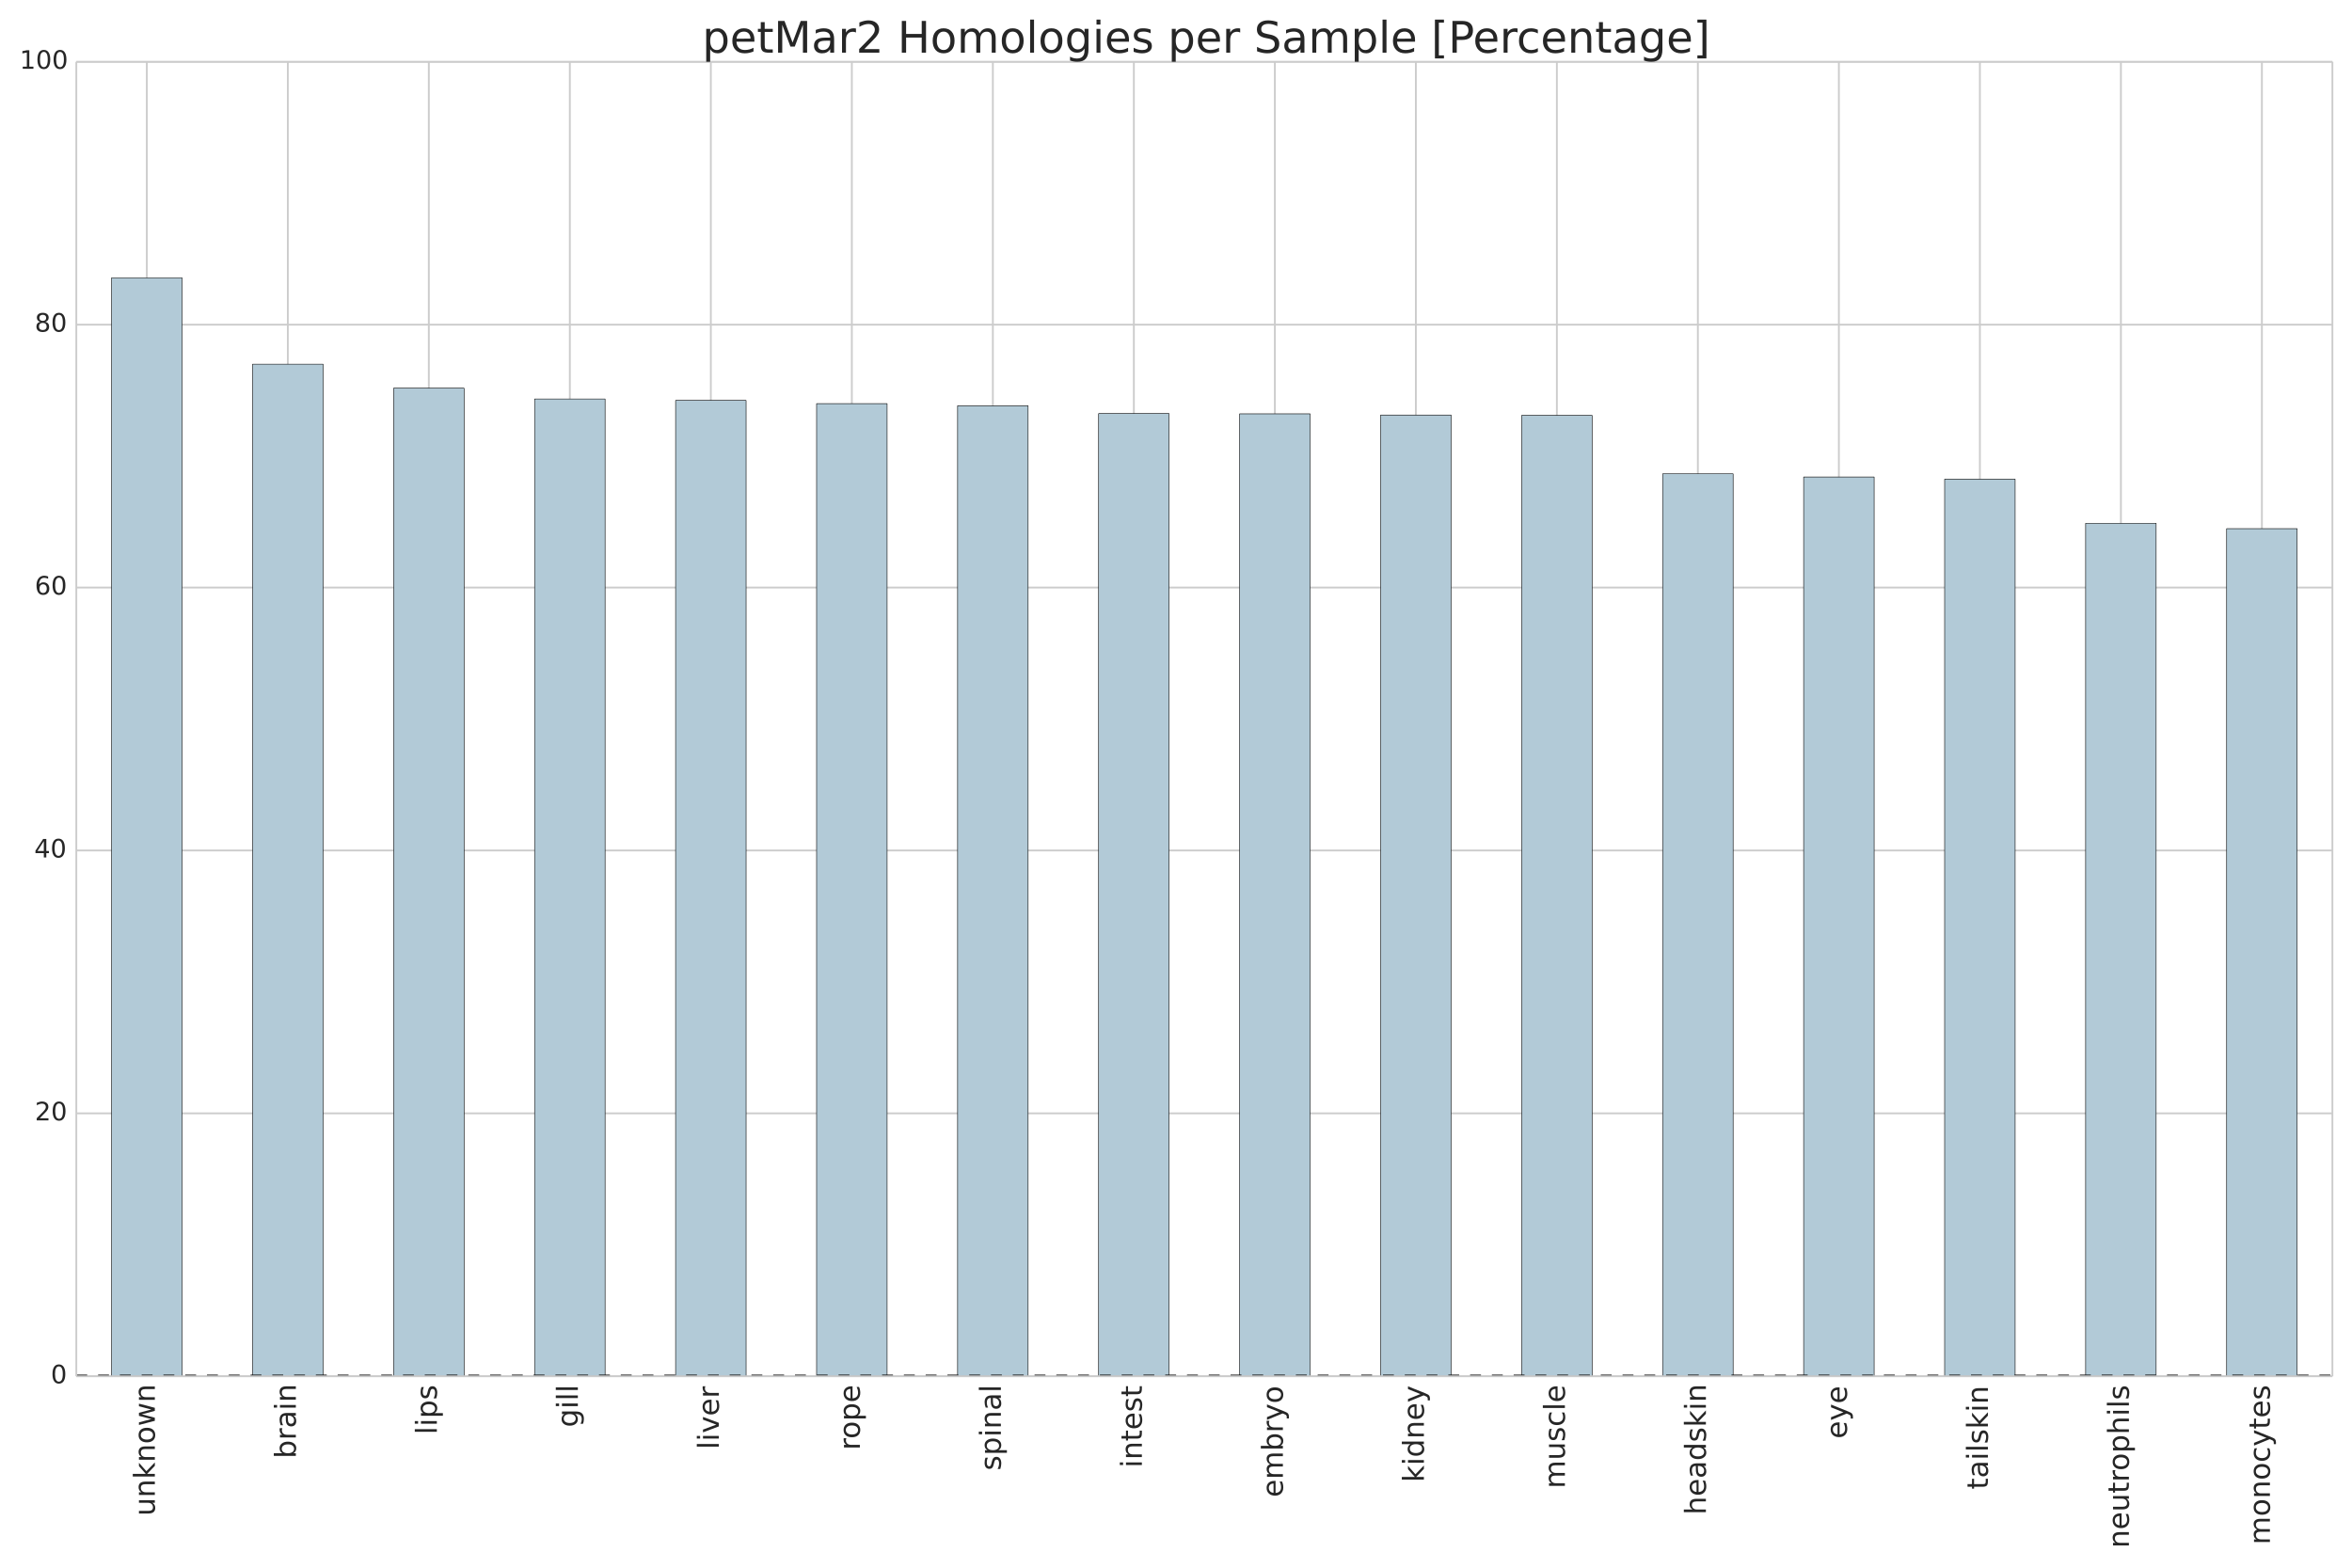 <?xml version="1.0" encoding="utf-8" standalone="no"?>
<!DOCTYPE svg PUBLIC "-//W3C//DTD SVG 1.1//EN"
  "http://www.w3.org/Graphics/SVG/1.1/DTD/svg11.dtd">
<!-- Created with matplotlib (http://matplotlib.org/) -->
<svg height="864pt" version="1.1" viewBox="0 0 1296 864" width="1296pt" xmlns="http://www.w3.org/2000/svg" xmlns:xlink="http://www.w3.org/1999/xlink">
 <defs>
  <style type="text/css">
*{stroke-linecap:butt;stroke-linejoin:round;}
  </style>
 </defs>
 <g id="figure_1">
  <g id="patch_1">
   <path d="
M0 864
L1296 864
L1296 0
L0 0
z
" style="fill:#ffffff;"/>
  </g>
  <g id="axes_1">
   <g id="patch_2">
    <path d="
M42.055 758.505
L1285.2 758.505
L1285.2 34.036
L42.055 34.036
z
" style="fill:#ffffff;"/>
   </g>
   <g id="matplotlib.axis_1">
    <g id="xtick_1">
     <g id="line2d_1">
      <path clip-path="url(#p3c853dc5b1)" d="
M80.903 758.505
L80.903 34.036" style="fill:none;stroke:#cccccc;stroke-linecap:round;"/>
     </g>
     <g id="line2d_2">
      <defs>
       <path d="
M0 0
L0 0" id="m219da94a98" style="stroke:#262626;"/>
      </defs>
      <g>
       <use style="fill:#262626;stroke:#262626;" x="80.903" xlink:href="#m219da94a98" y="758.505"/>
      </g>
     </g>
     <g id="line2d_3">
      <g>
       <use style="fill:#262626;stroke:#262626;" x="80.903" xlink:href="#m219da94a98" y="34.036"/>
      </g>
     </g>
     <g id="text_1">
      <!-- unknown -->
      <defs>
       <path d="
M54.891 33.016
L54.891 0
L45.906 0
L45.906 32.719
Q45.906 40.484 42.875 44.328
Q39.844 48.188 33.797 48.188
Q26.516 48.188 22.312 43.547
Q18.109 38.922 18.109 30.906
L18.109 0
L9.078 0
L9.078 54.688
L18.109 54.688
L18.109 46.188
Q21.344 51.125 25.703 53.562
Q30.078 56 35.797 56
Q45.219 56 50.047 50.172
Q54.891 44.344 54.891 33.016" id="BitstreamVeraSans-Roman-6e"/>
       <path d="
M4.203 54.688
L13.188 54.688
L24.422 12.016
L35.594 54.688
L46.188 54.688
L57.422 12.016
L68.609 54.688
L77.594 54.688
L63.281 0
L52.688 0
L40.922 44.828
L29.109 0
L18.5 0
z
" id="BitstreamVeraSans-Roman-77"/>
       <path d="
M8.5 21.578
L8.5 54.688
L17.484 54.688
L17.484 21.922
Q17.484 14.156 20.5 10.266
Q23.531 6.391 29.594 6.391
Q36.859 6.391 41.078 11.031
Q45.312 15.672 45.312 23.688
L45.312 54.688
L54.297 54.688
L54.297 0
L45.312 0
L45.312 8.406
Q42.047 3.422 37.719 1
Q33.406 -1.422 27.688 -1.422
Q18.266 -1.422 13.375 4.438
Q8.5 10.297 8.5 21.578" id="BitstreamVeraSans-Roman-75"/>
       <path d="
M30.609 48.391
Q23.391 48.391 19.188 42.75
Q14.984 37.109 14.984 27.297
Q14.984 17.484 19.156 11.844
Q23.344 6.203 30.609 6.203
Q37.797 6.203 41.984 11.859
Q46.188 17.531 46.188 27.297
Q46.188 37.016 41.984 42.703
Q37.797 48.391 30.609 48.391
M30.609 56
Q42.328 56 49.016 48.375
Q55.719 40.766 55.719 27.297
Q55.719 13.875 49.016 6.219
Q42.328 -1.422 30.609 -1.422
Q18.844 -1.422 12.172 6.219
Q5.516 13.875 5.516 27.297
Q5.516 40.766 12.172 48.375
Q18.844 56 30.609 56" id="BitstreamVeraSans-Roman-6f"/>
       <path d="
M9.078 75.984
L18.109 75.984
L18.109 31.109
L44.922 54.688
L56.391 54.688
L27.391 29.109
L57.625 0
L45.906 0
L18.109 26.703
L18.109 0
L9.078 0
z
" id="BitstreamVeraSans-Roman-6b"/>
      </defs>
      <g style="fill:#262626;" transform="translate(85.318 835.487)rotate(-90.0)scale(0.16 -0.16)">
       <use xlink:href="#BitstreamVeraSans-Roman-75"/>
       <use x="63.379" xlink:href="#BitstreamVeraSans-Roman-6e"/>
       <use x="126.758" xlink:href="#BitstreamVeraSans-Roman-6b"/>
       <use x="184.668" xlink:href="#BitstreamVeraSans-Roman-6e"/>
       <use x="248.047" xlink:href="#BitstreamVeraSans-Roman-6f"/>
       <use x="309.229" xlink:href="#BitstreamVeraSans-Roman-77"/>
       <use x="391.016" xlink:href="#BitstreamVeraSans-Roman-6e"/>
      </g>
     </g>
    </g>
    <g id="xtick_2">
     <g id="line2d_4">
      <path clip-path="url(#p3c853dc5b1)" d="
M158.6 758.505
L158.6 34.036" style="fill:none;stroke:#cccccc;stroke-linecap:round;"/>
     </g>
     <g id="line2d_5">
      <g>
       <use style="fill:#262626;stroke:#262626;" x="158.6" xlink:href="#m219da94a98" y="758.505"/>
      </g>
     </g>
     <g id="line2d_6">
      <g>
       <use style="fill:#262626;stroke:#262626;" x="158.6" xlink:href="#m219da94a98" y="34.036"/>
      </g>
     </g>
     <g id="text_2">
      <!-- brain -->
      <defs>
       <path d="
M34.281 27.484
Q23.391 27.484 19.188 25
Q14.984 22.516 14.984 16.5
Q14.984 11.719 18.141 8.906
Q21.297 6.109 26.703 6.109
Q34.188 6.109 38.703 11.406
Q43.219 16.703 43.219 25.484
L43.219 27.484
z

M52.203 31.203
L52.203 0
L43.219 0
L43.219 8.297
Q40.141 3.328 35.547 0.953
Q30.953 -1.422 24.312 -1.422
Q15.922 -1.422 10.953 3.297
Q6 8.016 6 15.922
Q6 25.141 12.172 29.828
Q18.359 34.516 30.609 34.516
L43.219 34.516
L43.219 35.406
Q43.219 41.609 39.141 45
Q35.062 48.391 27.688 48.391
Q23 48.391 18.547 47.266
Q14.109 46.141 10.016 43.891
L10.016 52.203
Q14.938 54.109 19.578 55.047
Q24.219 56 28.609 56
Q40.484 56 46.344 49.844
Q52.203 43.703 52.203 31.203" id="BitstreamVeraSans-Roman-61"/>
       <path d="
M9.422 54.688
L18.406 54.688
L18.406 0
L9.422 0
z

M9.422 75.984
L18.406 75.984
L18.406 64.594
L9.422 64.594
z
" id="BitstreamVeraSans-Roman-69"/>
       <path d="
M41.109 46.297
Q39.594 47.172 37.812 47.578
Q36.031 48 33.891 48
Q26.266 48 22.188 43.047
Q18.109 38.094 18.109 28.812
L18.109 0
L9.078 0
L9.078 54.688
L18.109 54.688
L18.109 46.188
Q20.953 51.172 25.484 53.578
Q30.031 56 36.531 56
Q37.453 56 38.578 55.875
Q39.703 55.766 41.062 55.516
z
" id="BitstreamVeraSans-Roman-72"/>
       <path d="
M48.688 27.297
Q48.688 37.203 44.609 42.844
Q40.531 48.484 33.406 48.484
Q26.266 48.484 22.188 42.844
Q18.109 37.203 18.109 27.297
Q18.109 17.391 22.188 11.75
Q26.266 6.109 33.406 6.109
Q40.531 6.109 44.609 11.75
Q48.688 17.391 48.688 27.297
M18.109 46.391
Q20.953 51.266 25.266 53.625
Q29.594 56 35.594 56
Q45.562 56 51.781 48.094
Q58.016 40.188 58.016 27.297
Q58.016 14.406 51.781 6.484
Q45.562 -1.422 35.594 -1.422
Q29.594 -1.422 25.266 0.953
Q20.953 3.328 18.109 8.203
L18.109 0
L9.078 0
L9.078 75.984
L18.109 75.984
z
" id="BitstreamVeraSans-Roman-62"/>
      </defs>
      <g style="fill:#262626;" transform="translate(163.015 803.82)rotate(-90.0)scale(0.16 -0.16)">
       <use xlink:href="#BitstreamVeraSans-Roman-62"/>
       <use x="63.477" xlink:href="#BitstreamVeraSans-Roman-72"/>
       <use x="104.59" xlink:href="#BitstreamVeraSans-Roman-61"/>
       <use x="165.869" xlink:href="#BitstreamVeraSans-Roman-69"/>
       <use x="193.652" xlink:href="#BitstreamVeraSans-Roman-6e"/>
      </g>
     </g>
    </g>
    <g id="xtick_3">
     <g id="line2d_7">
      <path clip-path="url(#p3c853dc5b1)" d="
M236.296 758.505
L236.296 34.036" style="fill:none;stroke:#cccccc;stroke-linecap:round;"/>
     </g>
     <g id="line2d_8">
      <g>
       <use style="fill:#262626;stroke:#262626;" x="236.296" xlink:href="#m219da94a98" y="758.505"/>
      </g>
     </g>
     <g id="line2d_9">
      <g>
       <use style="fill:#262626;stroke:#262626;" x="236.296" xlink:href="#m219da94a98" y="34.036"/>
      </g>
     </g>
     <g id="text_3">
      <!-- lips -->
      <defs>
       <path d="
M18.109 8.203
L18.109 -20.797
L9.078 -20.797
L9.078 54.688
L18.109 54.688
L18.109 46.391
Q20.953 51.266 25.266 53.625
Q29.594 56 35.594 56
Q45.562 56 51.781 48.094
Q58.016 40.188 58.016 27.297
Q58.016 14.406 51.781 6.484
Q45.562 -1.422 35.594 -1.422
Q29.594 -1.422 25.266 0.953
Q20.953 3.328 18.109 8.203
M48.688 27.297
Q48.688 37.203 44.609 42.844
Q40.531 48.484 33.406 48.484
Q26.266 48.484 22.188 42.844
Q18.109 37.203 18.109 27.297
Q18.109 17.391 22.188 11.75
Q26.266 6.109 33.406 6.109
Q40.531 6.109 44.609 11.75
Q48.688 17.391 48.688 27.297" id="BitstreamVeraSans-Roman-70"/>
       <path d="
M9.422 75.984
L18.406 75.984
L18.406 0
L9.422 0
z
" id="BitstreamVeraSans-Roman-6c"/>
       <path d="
M44.281 53.078
L44.281 44.578
Q40.484 46.531 36.375 47.5
Q32.281 48.484 27.875 48.484
Q21.188 48.484 17.844 46.438
Q14.5 44.391 14.5 40.281
Q14.5 37.156 16.891 35.375
Q19.281 33.594 26.516 31.984
L29.594 31.297
Q39.156 29.25 43.188 25.516
Q47.219 21.781 47.219 15.094
Q47.219 7.469 41.188 3.016
Q35.156 -1.422 24.609 -1.422
Q20.219 -1.422 15.453 -0.562
Q10.688 0.297 5.422 2
L5.422 11.281
Q10.406 8.688 15.234 7.391
Q20.062 6.109 24.812 6.109
Q31.156 6.109 34.562 8.281
Q37.984 10.453 37.984 14.406
Q37.984 18.062 35.516 20.016
Q33.062 21.969 24.703 23.781
L21.578 24.516
Q13.234 26.266 9.516 29.906
Q5.812 33.547 5.812 39.891
Q5.812 47.609 11.281 51.797
Q16.75 56 26.812 56
Q31.781 56 36.172 55.266
Q40.578 54.547 44.281 53.078" id="BitstreamVeraSans-Roman-73"/>
      </defs>
      <g style="fill:#262626;" transform="translate(240.711 790.6)rotate(-90.0)scale(0.16 -0.16)">
       <use xlink:href="#BitstreamVeraSans-Roman-6c"/>
       <use x="27.783" xlink:href="#BitstreamVeraSans-Roman-69"/>
       <use x="55.566" xlink:href="#BitstreamVeraSans-Roman-70"/>
       <use x="119.043" xlink:href="#BitstreamVeraSans-Roman-73"/>
      </g>
     </g>
    </g>
    <g id="xtick_4">
     <g id="line2d_10">
      <path clip-path="url(#p3c853dc5b1)" d="
M313.993 758.505
L313.993 34.036" style="fill:none;stroke:#cccccc;stroke-linecap:round;"/>
     </g>
     <g id="line2d_11">
      <g>
       <use style="fill:#262626;stroke:#262626;" x="313.993" xlink:href="#m219da94a98" y="758.505"/>
      </g>
     </g>
     <g id="line2d_12">
      <g>
       <use style="fill:#262626;stroke:#262626;" x="313.993" xlink:href="#m219da94a98" y="34.036"/>
      </g>
     </g>
     <g id="text_4">
      <!-- gill -->
      <defs>
       <path d="
M45.406 27.984
Q45.406 37.75 41.375 43.109
Q37.359 48.484 30.078 48.484
Q22.859 48.484 18.828 43.109
Q14.797 37.75 14.797 27.984
Q14.797 18.266 18.828 12.891
Q22.859 7.516 30.078 7.516
Q37.359 7.516 41.375 12.891
Q45.406 18.266 45.406 27.984
M54.391 6.781
Q54.391 -7.172 48.188 -13.984
Q42 -20.797 29.203 -20.797
Q24.469 -20.797 20.266 -20.094
Q16.062 -19.391 12.109 -17.922
L12.109 -9.188
Q16.062 -11.328 19.922 -12.344
Q23.781 -13.375 27.781 -13.375
Q36.625 -13.375 41.016 -8.766
Q45.406 -4.156 45.406 5.172
L45.406 9.625
Q42.625 4.781 38.281 2.391
Q33.938 0 27.875 0
Q17.828 0 11.672 7.656
Q5.516 15.328 5.516 27.984
Q5.516 40.672 11.672 48.328
Q17.828 56 27.875 56
Q33.938 56 38.281 53.609
Q42.625 51.219 45.406 46.391
L45.406 54.688
L54.391 54.688
z
" id="BitstreamVeraSans-Roman-67"/>
      </defs>
      <g style="fill:#262626;" transform="translate(318.408 786.615)rotate(-90.0)scale(0.16 -0.16)">
       <use xlink:href="#BitstreamVeraSans-Roman-67"/>
       <use x="63.477" xlink:href="#BitstreamVeraSans-Roman-69"/>
       <use x="91.26" xlink:href="#BitstreamVeraSans-Roman-6c"/>
       <use x="119.043" xlink:href="#BitstreamVeraSans-Roman-6c"/>
      </g>
     </g>
    </g>
    <g id="xtick_5">
     <g id="line2d_13">
      <path clip-path="url(#p3c853dc5b1)" d="
M391.69 758.505
L391.69 34.036" style="fill:none;stroke:#cccccc;stroke-linecap:round;"/>
     </g>
     <g id="line2d_14">
      <g>
       <use style="fill:#262626;stroke:#262626;" x="391.69" xlink:href="#m219da94a98" y="758.505"/>
      </g>
     </g>
     <g id="line2d_15">
      <g>
       <use style="fill:#262626;stroke:#262626;" x="391.69" xlink:href="#m219da94a98" y="34.036"/>
      </g>
     </g>
     <g id="text_5">
      <!-- liver -->
      <defs>
       <path d="
M2.984 54.688
L12.5 54.688
L29.594 8.797
L46.688 54.688
L56.203 54.688
L35.688 0
L23.484 0
z
" id="BitstreamVeraSans-Roman-76"/>
       <path d="
M56.203 29.594
L56.203 25.203
L14.891 25.203
Q15.484 15.922 20.484 11.062
Q25.484 6.203 34.422 6.203
Q39.594 6.203 44.453 7.469
Q49.312 8.734 54.109 11.281
L54.109 2.781
Q49.266 0.734 44.188 -0.344
Q39.109 -1.422 33.891 -1.422
Q20.797 -1.422 13.156 6.188
Q5.516 13.812 5.516 26.812
Q5.516 40.234 12.766 48.109
Q20.016 56 32.328 56
Q43.359 56 49.781 48.891
Q56.203 41.797 56.203 29.594
M47.219 32.234
Q47.125 39.594 43.094 43.984
Q39.062 48.391 32.422 48.391
Q24.906 48.391 20.391 44.141
Q15.875 39.891 15.188 32.172
z
" id="BitstreamVeraSans-Roman-65"/>
      </defs>
      <g style="fill:#262626;" transform="translate(396.105 798.78)rotate(-90.0)scale(0.16 -0.16)">
       <use xlink:href="#BitstreamVeraSans-Roman-6c"/>
       <use x="27.783" xlink:href="#BitstreamVeraSans-Roman-69"/>
       <use x="55.566" xlink:href="#BitstreamVeraSans-Roman-76"/>
       <use x="114.746" xlink:href="#BitstreamVeraSans-Roman-65"/>
       <use x="176.27" xlink:href="#BitstreamVeraSans-Roman-72"/>
      </g>
     </g>
    </g>
    <g id="xtick_6">
     <g id="line2d_16">
      <path clip-path="url(#p3c853dc5b1)" d="
M469.386 758.505
L469.386 34.036" style="fill:none;stroke:#cccccc;stroke-linecap:round;"/>
     </g>
     <g id="line2d_17">
      <g>
       <use style="fill:#262626;stroke:#262626;" x="469.386" xlink:href="#m219da94a98" y="758.505"/>
      </g>
     </g>
     <g id="line2d_18">
      <g>
       <use style="fill:#262626;stroke:#262626;" x="469.386" xlink:href="#m219da94a98" y="34.036"/>
      </g>
     </g>
     <g id="text_6">
      <!-- rope -->
      <g style="fill:#262626;" transform="translate(473.801 799.21)rotate(-90.0)scale(0.16 -0.16)">
       <use xlink:href="#BitstreamVeraSans-Roman-72"/>
       <use x="38.863" xlink:href="#BitstreamVeraSans-Roman-6f"/>
       <use x="100.045" xlink:href="#BitstreamVeraSans-Roman-70"/>
       <use x="163.521" xlink:href="#BitstreamVeraSans-Roman-65"/>
      </g>
     </g>
    </g>
    <g id="xtick_7">
     <g id="line2d_19">
      <path clip-path="url(#p3c853dc5b1)" d="
M547.083 758.505
L547.083 34.036" style="fill:none;stroke:#cccccc;stroke-linecap:round;"/>
     </g>
     <g id="line2d_20">
      <g>
       <use style="fill:#262626;stroke:#262626;" x="547.083" xlink:href="#m219da94a98" y="758.505"/>
      </g>
     </g>
     <g id="line2d_21">
      <g>
       <use style="fill:#262626;stroke:#262626;" x="547.083" xlink:href="#m219da94a98" y="34.036"/>
      </g>
     </g>
     <g id="text_7">
      <!-- spinal -->
      <g style="fill:#262626;" transform="translate(551.498 810.465)rotate(-90.0)scale(0.16 -0.16)">
       <use xlink:href="#BitstreamVeraSans-Roman-73"/>
       <use x="52.1" xlink:href="#BitstreamVeraSans-Roman-70"/>
       <use x="115.576" xlink:href="#BitstreamVeraSans-Roman-69"/>
       <use x="143.359" xlink:href="#BitstreamVeraSans-Roman-6e"/>
       <use x="206.738" xlink:href="#BitstreamVeraSans-Roman-61"/>
       <use x="268.018" xlink:href="#BitstreamVeraSans-Roman-6c"/>
      </g>
     </g>
    </g>
    <g id="xtick_8">
     <g id="line2d_22">
      <path clip-path="url(#p3c853dc5b1)" d="
M624.779 758.505
L624.779 34.036" style="fill:none;stroke:#cccccc;stroke-linecap:round;"/>
     </g>
     <g id="line2d_23">
      <g>
       <use style="fill:#262626;stroke:#262626;" x="624.779" xlink:href="#m219da94a98" y="758.505"/>
      </g>
     </g>
     <g id="line2d_24">
      <g>
       <use style="fill:#262626;stroke:#262626;" x="624.779" xlink:href="#m219da94a98" y="34.036"/>
      </g>
     </g>
     <g id="text_8">
      <!-- intest -->
      <defs>
       <path d="
M18.312 70.219
L18.312 54.688
L36.812 54.688
L36.812 47.703
L18.312 47.703
L18.312 18.016
Q18.312 11.328 20.141 9.422
Q21.969 7.516 27.594 7.516
L36.812 7.516
L36.812 0
L27.594 0
Q17.188 0 13.234 3.875
Q9.281 7.766 9.281 18.016
L9.281 47.703
L2.688 47.703
L2.688 54.688
L9.281 54.688
L9.281 70.219
z
" id="BitstreamVeraSans-Roman-74"/>
      </defs>
      <g style="fill:#262626;" transform="translate(629.194 808.925)rotate(-90.0)scale(0.16 -0.16)">
       <use xlink:href="#BitstreamVeraSans-Roman-69"/>
       <use x="27.783" xlink:href="#BitstreamVeraSans-Roman-6e"/>
       <use x="91.162" xlink:href="#BitstreamVeraSans-Roman-74"/>
       <use x="130.371" xlink:href="#BitstreamVeraSans-Roman-65"/>
       <use x="191.895" xlink:href="#BitstreamVeraSans-Roman-73"/>
       <use x="243.994" xlink:href="#BitstreamVeraSans-Roman-74"/>
      </g>
     </g>
    </g>
    <g id="xtick_9">
     <g id="line2d_25">
      <path clip-path="url(#p3c853dc5b1)" d="
M702.476 758.505
L702.476 34.036" style="fill:none;stroke:#cccccc;stroke-linecap:round;"/>
     </g>
     <g id="line2d_26">
      <g>
       <use style="fill:#262626;stroke:#262626;" x="702.476" xlink:href="#m219da94a98" y="758.505"/>
      </g>
     </g>
     <g id="line2d_27">
      <g>
       <use style="fill:#262626;stroke:#262626;" x="702.476" xlink:href="#m219da94a98" y="34.036"/>
      </g>
     </g>
     <g id="text_9">
      <!-- embryo -->
      <defs>
       <path d="
M52 44.188
Q55.375 50.25 60.062 53.125
Q64.75 56 71.094 56
Q79.641 56 84.281 50.016
Q88.922 44.047 88.922 33.016
L88.922 0
L79.891 0
L79.891 32.719
Q79.891 40.578 77.094 44.375
Q74.312 48.188 68.609 48.188
Q61.625 48.188 57.562 43.547
Q53.516 38.922 53.516 30.906
L53.516 0
L44.484 0
L44.484 32.719
Q44.484 40.625 41.703 44.406
Q38.922 48.188 33.109 48.188
Q26.219 48.188 22.156 43.531
Q18.109 38.875 18.109 30.906
L18.109 0
L9.078 0
L9.078 54.688
L18.109 54.688
L18.109 46.188
Q21.188 51.219 25.484 53.609
Q29.781 56 35.688 56
Q41.656 56 45.828 52.969
Q50 49.953 52 44.188" id="BitstreamVeraSans-Roman-6d"/>
       <path d="
M32.172 -5.078
Q28.375 -14.844 24.75 -17.812
Q21.141 -20.797 15.094 -20.797
L7.906 -20.797
L7.906 -13.281
L13.188 -13.281
Q16.891 -13.281 18.938 -11.516
Q21 -9.766 23.484 -3.219
L25.094 0.875
L2.984 54.688
L12.5 54.688
L29.594 11.922
L46.688 54.688
L56.203 54.688
z
" id="BitstreamVeraSans-Roman-79"/>
      </defs>
      <g style="fill:#262626;" transform="translate(706.891 825.173)rotate(-90.0)scale(0.16 -0.16)">
       <use xlink:href="#BitstreamVeraSans-Roman-65"/>
       <use x="61.523" xlink:href="#BitstreamVeraSans-Roman-6d"/>
       <use x="158.936" xlink:href="#BitstreamVeraSans-Roman-62"/>
       <use x="222.412" xlink:href="#BitstreamVeraSans-Roman-72"/>
       <use x="263.525" xlink:href="#BitstreamVeraSans-Roman-79"/>
       <use x="322.705" xlink:href="#BitstreamVeraSans-Roman-6f"/>
      </g>
     </g>
    </g>
    <g id="xtick_10">
     <g id="line2d_28">
      <path clip-path="url(#p3c853dc5b1)" d="
M780.172 758.505
L780.172 34.036" style="fill:none;stroke:#cccccc;stroke-linecap:round;"/>
     </g>
     <g id="line2d_29">
      <g>
       <use style="fill:#262626;stroke:#262626;" x="780.172" xlink:href="#m219da94a98" y="758.505"/>
      </g>
     </g>
     <g id="line2d_30">
      <g>
       <use style="fill:#262626;stroke:#262626;" x="780.172" xlink:href="#m219da94a98" y="34.036"/>
      </g>
     </g>
     <g id="text_10">
      <!-- kidney -->
      <defs>
       <path d="
M45.406 46.391
L45.406 75.984
L54.391 75.984
L54.391 0
L45.406 0
L45.406 8.203
Q42.578 3.328 38.25 0.953
Q33.938 -1.422 27.875 -1.422
Q17.969 -1.422 11.734 6.484
Q5.516 14.406 5.516 27.297
Q5.516 40.188 11.734 48.094
Q17.969 56 27.875 56
Q33.938 56 38.25 53.625
Q42.578 51.266 45.406 46.391
M14.797 27.297
Q14.797 17.391 18.875 11.75
Q22.953 6.109 30.078 6.109
Q37.203 6.109 41.297 11.75
Q45.406 17.391 45.406 27.297
Q45.406 37.203 41.297 42.844
Q37.203 48.484 30.078 48.484
Q22.953 48.484 18.875 42.844
Q14.797 37.203 14.797 27.297" id="BitstreamVeraSans-Roman-64"/>
      </defs>
      <g style="fill:#262626;" transform="translate(784.587 816.898)rotate(-90.0)scale(0.16 -0.16)">
       <use xlink:href="#BitstreamVeraSans-Roman-6b"/>
       <use x="57.91" xlink:href="#BitstreamVeraSans-Roman-69"/>
       <use x="85.693" xlink:href="#BitstreamVeraSans-Roman-64"/>
       <use x="149.17" xlink:href="#BitstreamVeraSans-Roman-6e"/>
       <use x="212.549" xlink:href="#BitstreamVeraSans-Roman-65"/>
       <use x="274.072" xlink:href="#BitstreamVeraSans-Roman-79"/>
      </g>
     </g>
    </g>
    <g id="xtick_11">
     <g id="line2d_31">
      <path clip-path="url(#p3c853dc5b1)" d="
M857.869 758.505
L857.869 34.036" style="fill:none;stroke:#cccccc;stroke-linecap:round;"/>
     </g>
     <g id="line2d_32">
      <g>
       <use style="fill:#262626;stroke:#262626;" x="857.869" xlink:href="#m219da94a98" y="758.505"/>
      </g>
     </g>
     <g id="line2d_33">
      <g>
       <use style="fill:#262626;stroke:#262626;" x="857.869" xlink:href="#m219da94a98" y="34.036"/>
      </g>
     </g>
     <g id="text_11">
      <!-- muscle -->
      <defs>
       <path d="
M48.781 52.594
L48.781 44.188
Q44.969 46.297 41.141 47.344
Q37.312 48.391 33.406 48.391
Q24.656 48.391 19.812 42.844
Q14.984 37.312 14.984 27.297
Q14.984 17.281 19.812 11.734
Q24.656 6.203 33.406 6.203
Q37.312 6.203 41.141 7.25
Q44.969 8.297 48.781 10.406
L48.781 2.094
Q45.016 0.344 40.984 -0.531
Q36.969 -1.422 32.422 -1.422
Q20.062 -1.422 12.781 6.344
Q5.516 14.109 5.516 27.297
Q5.516 40.672 12.859 48.328
Q20.219 56 33.016 56
Q37.156 56 41.109 55.141
Q45.062 54.297 48.781 52.594" id="BitstreamVeraSans-Roman-63"/>
      </defs>
      <g style="fill:#262626;" transform="translate(862.284 820.347)rotate(-90.0)scale(0.16 -0.16)">
       <use xlink:href="#BitstreamVeraSans-Roman-6d"/>
       <use x="97.412" xlink:href="#BitstreamVeraSans-Roman-75"/>
       <use x="160.791" xlink:href="#BitstreamVeraSans-Roman-73"/>
       <use x="212.891" xlink:href="#BitstreamVeraSans-Roman-63"/>
       <use x="267.871" xlink:href="#BitstreamVeraSans-Roman-6c"/>
       <use x="295.654" xlink:href="#BitstreamVeraSans-Roman-65"/>
      </g>
     </g>
    </g>
    <g id="xtick_12">
     <g id="line2d_34">
      <path clip-path="url(#p3c853dc5b1)" d="
M935.565 758.505
L935.565 34.036" style="fill:none;stroke:#cccccc;stroke-linecap:round;"/>
     </g>
     <g id="line2d_35">
      <g>
       <use style="fill:#262626;stroke:#262626;" x="935.565" xlink:href="#m219da94a98" y="758.505"/>
      </g>
     </g>
     <g id="line2d_36">
      <g>
       <use style="fill:#262626;stroke:#262626;" x="935.565" xlink:href="#m219da94a98" y="34.036"/>
      </g>
     </g>
     <g id="text_12">
      <!-- headskin -->
      <defs>
       <path d="
M54.891 33.016
L54.891 0
L45.906 0
L45.906 32.719
Q45.906 40.484 42.875 44.328
Q39.844 48.188 33.797 48.188
Q26.516 48.188 22.312 43.547
Q18.109 38.922 18.109 30.906
L18.109 0
L9.078 0
L9.078 75.984
L18.109 75.984
L18.109 46.188
Q21.344 51.125 25.703 53.562
Q30.078 56 35.797 56
Q45.219 56 50.047 50.172
Q54.891 44.344 54.891 33.016" id="BitstreamVeraSans-Roman-68"/>
      </defs>
      <g style="fill:#262626;" transform="translate(939.98 834.827)rotate(-90.0)scale(0.16 -0.16)">
       <use xlink:href="#BitstreamVeraSans-Roman-68"/>
       <use x="63.379" xlink:href="#BitstreamVeraSans-Roman-65"/>
       <use x="124.902" xlink:href="#BitstreamVeraSans-Roman-61"/>
       <use x="186.182" xlink:href="#BitstreamVeraSans-Roman-64"/>
       <use x="249.658" xlink:href="#BitstreamVeraSans-Roman-73"/>
       <use x="301.758" xlink:href="#BitstreamVeraSans-Roman-6b"/>
       <use x="359.668" xlink:href="#BitstreamVeraSans-Roman-69"/>
       <use x="387.451" xlink:href="#BitstreamVeraSans-Roman-6e"/>
      </g>
     </g>
    </g>
    <g id="xtick_13">
     <g id="line2d_37">
      <path clip-path="url(#p3c853dc5b1)" d="
M1013.26 758.505
L1013.26 34.036" style="fill:none;stroke:#cccccc;stroke-linecap:round;"/>
     </g>
     <g id="line2d_38">
      <g>
       <use style="fill:#262626;stroke:#262626;" x="1013.262" xlink:href="#m219da94a98" y="758.505"/>
      </g>
     </g>
     <g id="line2d_39">
      <g>
       <use style="fill:#262626;stroke:#262626;" x="1013.262" xlink:href="#m219da94a98" y="34.036"/>
      </g>
     </g>
     <g id="text_13">
      <!-- eye -->
      <g style="fill:#262626;" transform="translate(1017.677 792.93)rotate(-90.0)scale(0.16 -0.16)">
       <use xlink:href="#BitstreamVeraSans-Roman-65"/>
       <use x="61.523" xlink:href="#BitstreamVeraSans-Roman-79"/>
       <use x="120.703" xlink:href="#BitstreamVeraSans-Roman-65"/>
      </g>
     </g>
    </g>
    <g id="xtick_14">
     <g id="line2d_40">
      <path clip-path="url(#p3c853dc5b1)" d="
M1090.96 758.505
L1090.96 34.036" style="fill:none;stroke:#cccccc;stroke-linecap:round;"/>
     </g>
     <g id="line2d_41">
      <g>
       <use style="fill:#262626;stroke:#262626;" x="1090.959" xlink:href="#m219da94a98" y="758.505"/>
      </g>
     </g>
     <g id="line2d_42">
      <g>
       <use style="fill:#262626;stroke:#262626;" x="1090.959" xlink:href="#m219da94a98" y="34.036"/>
      </g>
     </g>
     <g id="text_14">
      <!-- tailskin -->
      <g style="fill:#262626;" transform="translate(1095.374 820.87)rotate(-90.0)scale(0.16 -0.16)">
       <use xlink:href="#BitstreamVeraSans-Roman-74"/>
       <use x="39.209" xlink:href="#BitstreamVeraSans-Roman-61"/>
       <use x="100.488" xlink:href="#BitstreamVeraSans-Roman-69"/>
       <use x="128.271" xlink:href="#BitstreamVeraSans-Roman-6c"/>
       <use x="156.055" xlink:href="#BitstreamVeraSans-Roman-73"/>
       <use x="208.154" xlink:href="#BitstreamVeraSans-Roman-6b"/>
       <use x="266.064" xlink:href="#BitstreamVeraSans-Roman-69"/>
       <use x="293.848" xlink:href="#BitstreamVeraSans-Roman-6e"/>
      </g>
     </g>
    </g>
    <g id="xtick_15">
     <g id="line2d_43">
      <path clip-path="url(#p3c853dc5b1)" d="
M1168.66 758.505
L1168.66 34.036" style="fill:none;stroke:#cccccc;stroke-linecap:round;"/>
     </g>
     <g id="line2d_44">
      <g>
       <use style="fill:#262626;stroke:#262626;" x="1168.655" xlink:href="#m219da94a98" y="758.505"/>
      </g>
     </g>
     <g id="line2d_45">
      <g>
       <use style="fill:#262626;stroke:#262626;" x="1168.655" xlink:href="#m219da94a98" y="34.036"/>
      </g>
     </g>
     <g id="text_15">
      <!-- neutrophils -->
      <g style="fill:#262626;" transform="translate(1173.07 853.2)rotate(-90.0)scale(0.16 -0.16)">
       <use xlink:href="#BitstreamVeraSans-Roman-6e"/>
       <use x="63.379" xlink:href="#BitstreamVeraSans-Roman-65"/>
       <use x="124.902" xlink:href="#BitstreamVeraSans-Roman-75"/>
       <use x="188.281" xlink:href="#BitstreamVeraSans-Roman-74"/>
       <use x="227.49" xlink:href="#BitstreamVeraSans-Roman-72"/>
       <use x="266.354" xlink:href="#BitstreamVeraSans-Roman-6f"/>
       <use x="327.535" xlink:href="#BitstreamVeraSans-Roman-70"/>
       <use x="391.012" xlink:href="#BitstreamVeraSans-Roman-68"/>
       <use x="454.391" xlink:href="#BitstreamVeraSans-Roman-69"/>
       <use x="482.174" xlink:href="#BitstreamVeraSans-Roman-6c"/>
       <use x="509.957" xlink:href="#BitstreamVeraSans-Roman-73"/>
      </g>
     </g>
    </g>
    <g id="xtick_16">
     <g id="line2d_46">
      <path clip-path="url(#p3c853dc5b1)" d="
M1246.35 758.505
L1246.35 34.036" style="fill:none;stroke:#cccccc;stroke-linecap:round;"/>
     </g>
     <g id="line2d_47">
      <g>
       <use style="fill:#262626;stroke:#262626;" x="1246.352" xlink:href="#m219da94a98" y="758.505"/>
      </g>
     </g>
     <g id="line2d_48">
      <g>
       <use style="fill:#262626;stroke:#262626;" x="1246.352" xlink:href="#m219da94a98" y="34.036"/>
      </g>
     </g>
     <g id="text_16">
      <!-- monocytes -->
      <g style="fill:#262626;" transform="translate(1250.767 851.298)rotate(-90.0)scale(0.16 -0.16)">
       <use xlink:href="#BitstreamVeraSans-Roman-6d"/>
       <use x="97.412" xlink:href="#BitstreamVeraSans-Roman-6f"/>
       <use x="158.594" xlink:href="#BitstreamVeraSans-Roman-6e"/>
       <use x="221.973" xlink:href="#BitstreamVeraSans-Roman-6f"/>
       <use x="283.154" xlink:href="#BitstreamVeraSans-Roman-63"/>
       <use x="338.135" xlink:href="#BitstreamVeraSans-Roman-79"/>
       <use x="397.314" xlink:href="#BitstreamVeraSans-Roman-74"/>
       <use x="436.523" xlink:href="#BitstreamVeraSans-Roman-65"/>
       <use x="498.047" xlink:href="#BitstreamVeraSans-Roman-73"/>
      </g>
     </g>
    </g>
   </g>
   <g id="matplotlib.axis_2">
    <g id="ytick_1">
     <g id="line2d_49">
      <path clip-path="url(#p3c853dc5b1)" d="
M42.055 758.505
L1285.2 758.505" style="fill:none;stroke:#cccccc;stroke-linecap:round;"/>
     </g>
     <g id="line2d_50">
      <g>
       <use style="fill:#262626;stroke:#262626;" x="42.055" xlink:href="#m219da94a98" y="758.505"/>
      </g>
     </g>
     <g id="line2d_51">
      <g>
       <use style="fill:#262626;stroke:#262626;" x="1285.2" xlink:href="#m219da94a98" y="758.505"/>
      </g>
     </g>
     <g id="text_17">
      <!-- 0 -->
      <defs>
       <path d="
M31.781 66.406
Q24.172 66.406 20.328 58.906
Q16.5 51.422 16.5 36.375
Q16.5 21.391 20.328 13.891
Q24.172 6.391 31.781 6.391
Q39.453 6.391 43.281 13.891
Q47.125 21.391 47.125 36.375
Q47.125 51.422 43.281 58.906
Q39.453 66.406 31.781 66.406
M31.781 74.219
Q44.047 74.219 50.516 64.516
Q56.984 54.828 56.984 36.375
Q56.984 17.969 50.516 8.266
Q44.047 -1.422 31.781 -1.422
Q19.531 -1.422 13.062 8.266
Q6.594 17.969 6.594 36.375
Q6.594 54.828 13.062 64.516
Q19.531 74.219 31.781 74.219" id="BitstreamVeraSans-Roman-30"/>
      </defs>
      <g style="fill:#262626;" transform="translate(28 762.368)scale(0.14 -0.14)">
       <use xlink:href="#BitstreamVeraSans-Roman-30"/>
      </g>
     </g>
    </g>
    <g id="ytick_2">
     <g id="line2d_52">
      <path clip-path="url(#p3c853dc5b1)" d="
M42.055 613.611
L1285.2 613.611" style="fill:none;stroke:#cccccc;stroke-linecap:round;"/>
     </g>
     <g id="line2d_53">
      <g>
       <use style="fill:#262626;stroke:#262626;" x="42.055" xlink:href="#m219da94a98" y="613.611"/>
      </g>
     </g>
     <g id="line2d_54">
      <g>
       <use style="fill:#262626;stroke:#262626;" x="1285.2" xlink:href="#m219da94a98" y="613.611"/>
      </g>
     </g>
     <g id="text_18">
      <!-- 20 -->
      <defs>
       <path d="
M19.188 8.297
L53.609 8.297
L53.609 0
L7.328 0
L7.328 8.297
Q12.938 14.109 22.625 23.891
Q32.328 33.688 34.812 36.531
Q39.547 41.844 41.422 45.531
Q43.312 49.219 43.312 52.781
Q43.312 58.594 39.234 62.25
Q35.156 65.922 28.609 65.922
Q23.969 65.922 18.812 64.312
Q13.672 62.703 7.812 59.422
L7.812 69.391
Q13.766 71.781 18.938 73
Q24.125 74.219 28.422 74.219
Q39.75 74.219 46.484 68.547
Q53.219 62.891 53.219 53.422
Q53.219 48.922 51.531 44.891
Q49.859 40.875 45.406 35.406
Q44.188 33.984 37.641 27.219
Q31.109 20.453 19.188 8.297" id="BitstreamVeraSans-Roman-32"/>
      </defs>
      <g style="fill:#262626;" transform="translate(19.196 617.474)scale(0.14 -0.14)">
       <use xlink:href="#BitstreamVeraSans-Roman-32"/>
       <use x="63.623" xlink:href="#BitstreamVeraSans-Roman-30"/>
      </g>
     </g>
    </g>
    <g id="ytick_3">
     <g id="line2d_55">
      <path clip-path="url(#p3c853dc5b1)" d="
M42.055 468.717
L1285.2 468.717" style="fill:none;stroke:#cccccc;stroke-linecap:round;"/>
     </g>
     <g id="line2d_56">
      <g>
       <use style="fill:#262626;stroke:#262626;" x="42.055" xlink:href="#m219da94a98" y="468.717"/>
      </g>
     </g>
     <g id="line2d_57">
      <g>
       <use style="fill:#262626;stroke:#262626;" x="1285.2" xlink:href="#m219da94a98" y="468.717"/>
      </g>
     </g>
     <g id="text_19">
      <!-- 40 -->
      <defs>
       <path d="
M37.797 64.312
L12.891 25.391
L37.797 25.391
z

M35.203 72.906
L47.609 72.906
L47.609 25.391
L58.016 25.391
L58.016 17.188
L47.609 17.188
L47.609 0
L37.797 0
L37.797 17.188
L4.891 17.188
L4.891 26.703
z
" id="BitstreamVeraSans-Roman-34"/>
      </defs>
      <g style="fill:#262626;" transform="translate(18.854 472.581)scale(0.14 -0.14)">
       <use xlink:href="#BitstreamVeraSans-Roman-34"/>
       <use x="63.623" xlink:href="#BitstreamVeraSans-Roman-30"/>
      </g>
     </g>
    </g>
    <g id="ytick_4">
     <g id="line2d_58">
      <path clip-path="url(#p3c853dc5b1)" d="
M42.055 323.824
L1285.2 323.824" style="fill:none;stroke:#cccccc;stroke-linecap:round;"/>
     </g>
     <g id="line2d_59">
      <g>
       <use style="fill:#262626;stroke:#262626;" x="42.055" xlink:href="#m219da94a98" y="323.824"/>
      </g>
     </g>
     <g id="line2d_60">
      <g>
       <use style="fill:#262626;stroke:#262626;" x="1285.2" xlink:href="#m219da94a98" y="323.824"/>
      </g>
     </g>
     <g id="text_20">
      <!-- 60 -->
      <defs>
       <path d="
M33.016 40.375
Q26.375 40.375 22.484 35.828
Q18.609 31.297 18.609 23.391
Q18.609 15.531 22.484 10.953
Q26.375 6.391 33.016 6.391
Q39.656 6.391 43.531 10.953
Q47.406 15.531 47.406 23.391
Q47.406 31.297 43.531 35.828
Q39.656 40.375 33.016 40.375
M52.594 71.297
L52.594 62.312
Q48.875 64.062 45.094 64.984
Q41.312 65.922 37.594 65.922
Q27.828 65.922 22.672 59.328
Q17.531 52.734 16.797 39.406
Q19.672 43.656 24.016 45.922
Q28.375 48.188 33.594 48.188
Q44.578 48.188 50.953 41.516
Q57.328 34.859 57.328 23.391
Q57.328 12.156 50.688 5.359
Q44.047 -1.422 33.016 -1.422
Q20.359 -1.422 13.672 8.266
Q6.984 17.969 6.984 36.375
Q6.984 53.656 15.188 63.938
Q23.391 74.219 37.203 74.219
Q40.922 74.219 44.703 73.484
Q48.484 72.75 52.594 71.297" id="BitstreamVeraSans-Roman-36"/>
      </defs>
      <g style="fill:#262626;" transform="translate(19.148 327.687)scale(0.14 -0.14)">
       <use xlink:href="#BitstreamVeraSans-Roman-36"/>
       <use x="63.623" xlink:href="#BitstreamVeraSans-Roman-30"/>
      </g>
     </g>
    </g>
    <g id="ytick_5">
     <g id="line2d_61">
      <path clip-path="url(#p3c853dc5b1)" d="
M42.055 178.93
L1285.2 178.93" style="fill:none;stroke:#cccccc;stroke-linecap:round;"/>
     </g>
     <g id="line2d_62">
      <g>
       <use style="fill:#262626;stroke:#262626;" x="42.055" xlink:href="#m219da94a98" y="178.93"/>
      </g>
     </g>
     <g id="line2d_63">
      <g>
       <use style="fill:#262626;stroke:#262626;" x="1285.2" xlink:href="#m219da94a98" y="178.93"/>
      </g>
     </g>
     <g id="text_21">
      <!-- 80 -->
      <defs>
       <path d="
M31.781 34.625
Q24.75 34.625 20.719 30.859
Q16.703 27.094 16.703 20.516
Q16.703 13.922 20.719 10.156
Q24.75 6.391 31.781 6.391
Q38.812 6.391 42.859 10.172
Q46.922 13.969 46.922 20.516
Q46.922 27.094 42.891 30.859
Q38.875 34.625 31.781 34.625
M21.922 38.812
Q15.578 40.375 12.031 44.719
Q8.5 49.078 8.5 55.328
Q8.5 64.062 14.719 69.141
Q20.953 74.219 31.781 74.219
Q42.672 74.219 48.875 69.141
Q55.078 64.062 55.078 55.328
Q55.078 49.078 51.531 44.719
Q48 40.375 41.703 38.812
Q48.828 37.156 52.797 32.312
Q56.781 27.484 56.781 20.516
Q56.781 9.906 50.312 4.234
Q43.844 -1.422 31.781 -1.422
Q19.734 -1.422 13.25 4.234
Q6.781 9.906 6.781 20.516
Q6.781 27.484 10.781 32.312
Q14.797 37.156 21.922 38.812
M18.312 54.391
Q18.312 48.734 21.844 45.562
Q25.391 42.391 31.781 42.391
Q38.141 42.391 41.719 45.562
Q45.312 48.734 45.312 54.391
Q45.312 60.062 41.719 63.234
Q38.141 66.406 31.781 66.406
Q25.391 66.406 21.844 63.234
Q18.312 60.062 18.312 54.391" id="BitstreamVeraSans-Roman-38"/>
      </defs>
      <g style="fill:#262626;" transform="translate(19.119 182.793)scale(0.14 -0.14)">
       <use xlink:href="#BitstreamVeraSans-Roman-38"/>
       <use x="63.623" xlink:href="#BitstreamVeraSans-Roman-30"/>
      </g>
     </g>
    </g>
    <g id="ytick_6">
     <g id="line2d_64">
      <path clip-path="url(#p3c853dc5b1)" d="
M42.055 34.036
L1285.2 34.036" style="fill:none;stroke:#cccccc;stroke-linecap:round;"/>
     </g>
     <g id="line2d_65">
      <g>
       <use style="fill:#262626;stroke:#262626;" x="42.055" xlink:href="#m219da94a98" y="34.036"/>
      </g>
     </g>
     <g id="line2d_66">
      <g>
       <use style="fill:#262626;stroke:#262626;" x="1285.2" xlink:href="#m219da94a98" y="34.036"/>
      </g>
     </g>
     <g id="text_22">
      <!-- 100 -->
      <defs>
       <path d="
M12.406 8.297
L28.516 8.297
L28.516 63.922
L10.984 60.406
L10.984 69.391
L28.422 72.906
L38.281 72.906
L38.281 8.297
L54.391 8.297
L54.391 0
L12.406 0
z
" id="BitstreamVeraSans-Roman-31"/>
      </defs>
      <g style="fill:#262626;" transform="translate(10.8 37.899)scale(0.14 -0.14)">
       <use xlink:href="#BitstreamVeraSans-Roman-31"/>
       <use x="63.623" xlink:href="#BitstreamVeraSans-Roman-30"/>
       <use x="127.246" xlink:href="#BitstreamVeraSans-Roman-30"/>
      </g>
     </g>
    </g>
   </g>
   <g id="patch_3">
    <path clip-path="url(#p3c853dc5b1)" d="
M61.479 758.505
L100.327 758.505
L100.327 153.105
L61.479 153.105
z
" style="fill:#b2cad7;stroke:#000000;stroke-width:0.3;"/>
   </g>
   <g id="patch_4">
    <path clip-path="url(#p3c853dc5b1)" d="
M139.176 758.505
L178.024 758.505
L178.024 200.688
L139.176 200.688
z
" style="fill:#b2cad7;stroke:#000000;stroke-width:0.3;"/>
   </g>
   <g id="patch_5">
    <path clip-path="url(#p3c853dc5b1)" d="
M216.872 758.505
L255.721 758.505
L255.721 213.945
L216.872 213.945
z
" style="fill:#b2cad7;stroke:#000000;stroke-width:0.3;"/>
   </g>
   <g id="patch_6">
    <path clip-path="url(#p3c853dc5b1)" d="
M294.569 758.505
L333.417 758.505
L333.417 219.875
L294.569 219.875
z
" style="fill:#b2cad7;stroke:#000000;stroke-width:0.3;"/>
   </g>
   <g id="patch_7">
    <path clip-path="url(#p3c853dc5b1)" d="
M372.265 758.505
L411.114 758.505
L411.114 220.691
L372.265 220.691
z
" style="fill:#b2cad7;stroke:#000000;stroke-width:0.3;"/>
   </g>
   <g id="patch_8">
    <path clip-path="url(#p3c853dc5b1)" d="
M449.962 758.505
L488.81 758.505
L488.81 222.444
L449.962 222.444
z
" style="fill:#b2cad7;stroke:#000000;stroke-width:0.3;"/>
   </g>
   <g id="patch_9">
    <path clip-path="url(#p3c853dc5b1)" d="
M527.659 758.505
L566.507 758.505
L566.507 223.597
L527.659 223.597
z
" style="fill:#b2cad7;stroke:#000000;stroke-width:0.3;"/>
   </g>
   <g id="patch_10">
    <path clip-path="url(#p3c853dc5b1)" d="
M605.355 758.505
L644.203 758.505
L644.203 227.943
L605.355 227.943
z
" style="fill:#b2cad7;stroke:#000000;stroke-width:0.3;"/>
   </g>
   <g id="patch_11">
    <path clip-path="url(#p3c853dc5b1)" d="
M683.052 758.505
L721.9 758.505
L721.9 228.069
L683.052 228.069
z
" style="fill:#b2cad7;stroke:#000000;stroke-width:0.3;"/>
   </g>
   <g id="patch_12">
    <path clip-path="url(#p3c853dc5b1)" d="
M760.748 758.505
L799.596 758.505
L799.596 228.726
L760.748 228.726
z
" style="fill:#b2cad7;stroke:#000000;stroke-width:0.3;"/>
   </g>
   <g id="patch_13">
    <path clip-path="url(#p3c853dc5b1)" d="
M838.445 758.505
L877.293 758.505
L877.293 228.933
L838.445 228.933
z
" style="fill:#b2cad7;stroke:#000000;stroke-width:0.3;"/>
   </g>
   <g id="patch_14">
    <path clip-path="url(#p3c853dc5b1)" d="
M916.141 758.505
L954.99 758.505
L954.99 261.14
L916.141 261.14
z
" style="fill:#b2cad7;stroke:#000000;stroke-width:0.3;"/>
   </g>
   <g id="patch_15">
    <path clip-path="url(#p3c853dc5b1)" d="
M993.838 758.505
L1032.69 758.505
L1032.69 262.882
L993.838 262.882
z
" style="fill:#b2cad7;stroke:#000000;stroke-width:0.3;"/>
   </g>
   <g id="patch_16">
    <path clip-path="url(#p3c853dc5b1)" d="
M1071.53 758.505
L1110.38 758.505
L1110.38 264.06
L1071.53 264.06
z
" style="fill:#b2cad7;stroke:#000000;stroke-width:0.3;"/>
   </g>
   <g id="patch_17">
    <path clip-path="url(#p3c853dc5b1)" d="
M1149.23 758.505
L1188.08 758.505
L1188.08 288.372
L1149.23 288.372
z
" style="fill:#b2cad7;stroke:#000000;stroke-width:0.3;"/>
   </g>
   <g id="patch_18">
    <path clip-path="url(#p3c853dc5b1)" d="
M1226.93 758.505
L1265.78 758.505
L1265.78 291.348
L1226.93 291.348
z
" style="fill:#b2cad7;stroke:#000000;stroke-width:0.3;"/>
   </g>
   <g id="line2d_67">
    <path clip-path="url(#p3c853dc5b1)" d="
M42.055 758.505
L1285.2 758.505" style="fill:none;stroke:#000000;stroke-dasharray:6,6;stroke-dashoffset:0.0;stroke-width:1.75;"/>
   </g>
   <g id="patch_19">
    <path d="
M42.055 34.036
L1285.2 34.036" style="fill:none;stroke:#cccccc;"/>
   </g>
   <g id="patch_20">
    <path d="
M1285.2 758.505
L1285.2 34.036" style="fill:none;stroke:#cccccc;"/>
   </g>
   <g id="patch_21">
    <path d="
M42.055 758.505
L1285.2 758.505" style="fill:none;stroke:#cccccc;"/>
   </g>
   <g id="patch_22">
    <path d="
M42.055 758.505
L42.055 34.036" style="fill:none;stroke:#cccccc;"/>
   </g>
   <g id="text_23">
    <!-- petMar2 Homologies per Sample [Percentage] -->
    <defs>
     <path id="BitstreamVeraSans-Roman-20"/>
     <path d="
M8.594 75.984
L29.297 75.984
L29.297 69
L17.578 69
L17.578 -6.203
L29.297 -6.203
L29.297 -13.188
L8.594 -13.188
z
" id="BitstreamVeraSans-Roman-5b"/>
     <path d="
M9.812 72.906
L24.516 72.906
L43.109 23.297
L61.812 72.906
L76.516 72.906
L76.516 0
L66.891 0
L66.891 64.016
L48.094 14.016
L38.188 14.016
L19.391 64.016
L19.391 0
L9.812 0
z
" id="BitstreamVeraSans-Roman-4d"/>
     <path d="
M30.422 75.984
L30.422 -13.188
L9.719 -13.188
L9.719 -6.203
L21.391 -6.203
L21.391 69
L9.719 69
L9.719 75.984
z
" id="BitstreamVeraSans-Roman-5d"/>
     <path d="
M19.672 64.797
L19.672 37.406
L32.078 37.406
Q38.969 37.406 42.719 40.969
Q46.484 44.531 46.484 51.125
Q46.484 57.672 42.719 61.234
Q38.969 64.797 32.078 64.797
z

M9.812 72.906
L32.078 72.906
Q44.344 72.906 50.609 67.359
Q56.891 61.812 56.891 51.125
Q56.891 40.328 50.609 34.812
Q44.344 29.297 32.078 29.297
L19.672 29.297
L19.672 0
L9.812 0
z
" id="BitstreamVeraSans-Roman-50"/>
     <path d="
M53.516 70.516
L53.516 60.891
Q47.906 63.578 42.922 64.891
Q37.938 66.219 33.297 66.219
Q25.25 66.219 20.875 63.094
Q16.5 59.969 16.5 54.203
Q16.5 49.359 19.406 46.891
Q22.312 44.438 30.422 42.922
L36.375 41.703
Q47.406 39.594 52.656 34.297
Q57.906 29 57.906 20.125
Q57.906 9.516 50.797 4.047
Q43.703 -1.422 29.984 -1.422
Q24.812 -1.422 18.969 -0.25
Q13.141 0.922 6.891 3.219
L6.891 13.375
Q12.891 10.016 18.656 8.297
Q24.422 6.594 29.984 6.594
Q38.422 6.594 43.016 9.906
Q47.609 13.234 47.609 19.391
Q47.609 24.75 44.312 27.781
Q41.016 30.812 33.5 32.328
L27.484 33.5
Q16.453 35.688 11.516 40.375
Q6.594 45.062 6.594 53.422
Q6.594 63.094 13.406 68.656
Q20.219 74.219 32.172 74.219
Q37.312 74.219 42.625 73.281
Q47.953 72.359 53.516 70.516" id="BitstreamVeraSans-Roman-53"/>
     <path d="
M9.812 72.906
L19.672 72.906
L19.672 43.016
L55.516 43.016
L55.516 72.906
L65.375 72.906
L65.375 0
L55.516 0
L55.516 34.719
L19.672 34.719
L19.672 0
L9.812 0
z
" id="BitstreamVeraSans-Roman-48"/>
    </defs>
    <g style="fill:#262626;" transform="translate(386.971 29.036)scale(0.24 -0.24)">
     <use xlink:href="#BitstreamVeraSans-Roman-70"/>
     <use x="63.477" xlink:href="#BitstreamVeraSans-Roman-65"/>
     <use x="125.0" xlink:href="#BitstreamVeraSans-Roman-74"/>
     <use x="164.209" xlink:href="#BitstreamVeraSans-Roman-4d"/>
     <use x="250.488" xlink:href="#BitstreamVeraSans-Roman-61"/>
     <use x="311.768" xlink:href="#BitstreamVeraSans-Roman-72"/>
     <use x="352.881" xlink:href="#BitstreamVeraSans-Roman-32"/>
     <use x="416.504" xlink:href="#BitstreamVeraSans-Roman-20"/>
     <use x="448.291" xlink:href="#BitstreamVeraSans-Roman-48"/>
     <use x="523.486" xlink:href="#BitstreamVeraSans-Roman-6f"/>
     <use x="584.668" xlink:href="#BitstreamVeraSans-Roman-6d"/>
     <use x="682.08" xlink:href="#BitstreamVeraSans-Roman-6f"/>
     <use x="743.262" xlink:href="#BitstreamVeraSans-Roman-6c"/>
     <use x="771.045" xlink:href="#BitstreamVeraSans-Roman-6f"/>
     <use x="832.227" xlink:href="#BitstreamVeraSans-Roman-67"/>
     <use x="895.703" xlink:href="#BitstreamVeraSans-Roman-69"/>
     <use x="923.486" xlink:href="#BitstreamVeraSans-Roman-65"/>
     <use x="985.01" xlink:href="#BitstreamVeraSans-Roman-73"/>
     <use x="1037.109" xlink:href="#BitstreamVeraSans-Roman-20"/>
     <use x="1068.896" xlink:href="#BitstreamVeraSans-Roman-70"/>
     <use x="1132.373" xlink:href="#BitstreamVeraSans-Roman-65"/>
     <use x="1193.896" xlink:href="#BitstreamVeraSans-Roman-72"/>
     <use x="1235.01" xlink:href="#BitstreamVeraSans-Roman-20"/>
     <use x="1266.797" xlink:href="#BitstreamVeraSans-Roman-53"/>
     <use x="1330.273" xlink:href="#BitstreamVeraSans-Roman-61"/>
     <use x="1391.553" xlink:href="#BitstreamVeraSans-Roman-6d"/>
     <use x="1488.965" xlink:href="#BitstreamVeraSans-Roman-70"/>
     <use x="1552.441" xlink:href="#BitstreamVeraSans-Roman-6c"/>
     <use x="1580.225" xlink:href="#BitstreamVeraSans-Roman-65"/>
     <use x="1641.748" xlink:href="#BitstreamVeraSans-Roman-20"/>
     <use x="1673.535" xlink:href="#BitstreamVeraSans-Roman-5b"/>
     <use x="1712.549" xlink:href="#BitstreamVeraSans-Roman-50"/>
     <use x="1769.227" xlink:href="#BitstreamVeraSans-Roman-65"/>
     <use x="1830.75" xlink:href="#BitstreamVeraSans-Roman-72"/>
     <use x="1869.613" xlink:href="#BitstreamVeraSans-Roman-63"/>
     <use x="1924.594" xlink:href="#BitstreamVeraSans-Roman-65"/>
     <use x="1986.117" xlink:href="#BitstreamVeraSans-Roman-6e"/>
     <use x="2049.496" xlink:href="#BitstreamVeraSans-Roman-74"/>
     <use x="2088.705" xlink:href="#BitstreamVeraSans-Roman-61"/>
     <use x="2149.984" xlink:href="#BitstreamVeraSans-Roman-67"/>
     <use x="2213.461" xlink:href="#BitstreamVeraSans-Roman-65"/>
     <use x="2274.984" xlink:href="#BitstreamVeraSans-Roman-5d"/>
    </g>
   </g>
  </g>
 </g>
 <defs>
  <clipPath id="p3c853dc5b1">
   <rect height="724.469" width="1243.145" x="42.055" y="34.036"/>
  </clipPath>
 </defs>
</svg>
